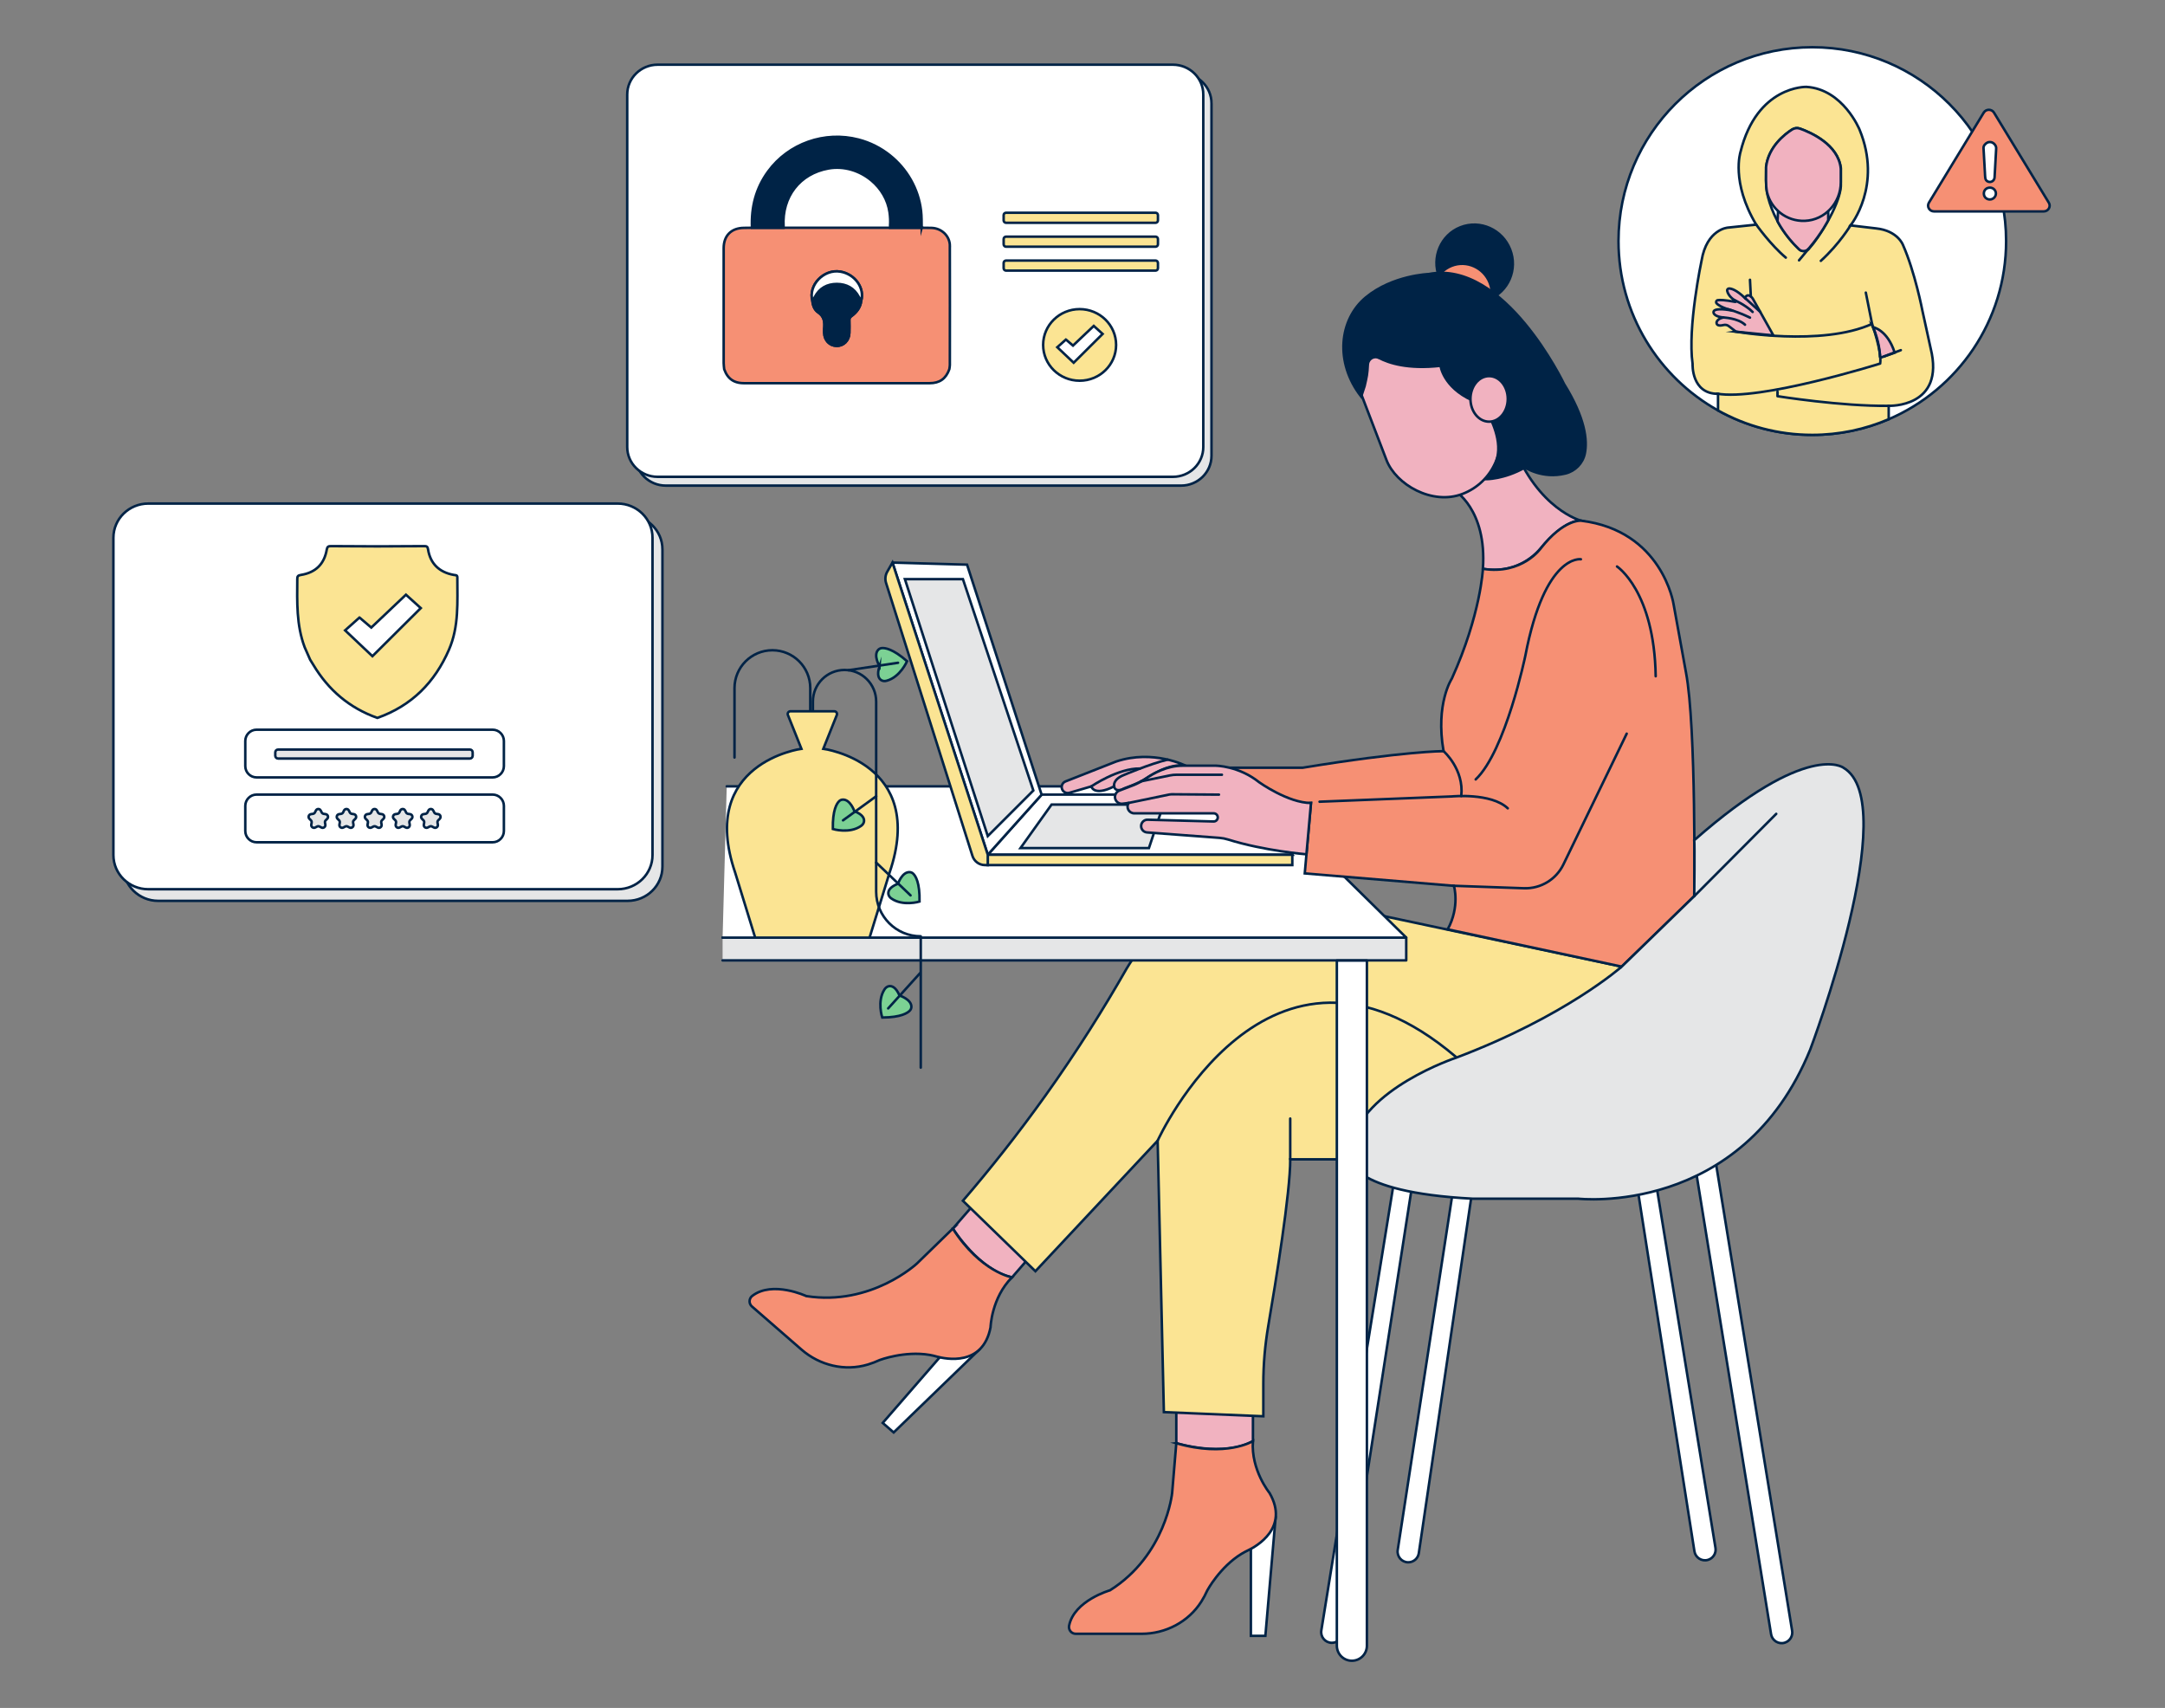 <?xml version="1.0" encoding="UTF-8"?>
<svg xmlns="http://www.w3.org/2000/svg" id="a" width="865.76" height="682.89" viewBox="0 0 865.76 682.89">
  <rect x="0" y="0" width="865.76" height="682.89" fill="#808080" stroke="none"/>
  <polygon points="379.08 538.92 352.99 568.93 357.37 572.74 391.18 540.02 379.08 538.92" fill="#fff" stroke="#002346" stroke-miterlimit="10"></polygon>
  <path d="M390.82,479.97l-9.78,11.25s10.57,16.88,23.68,19.49l8.15-9.38-22.05-21.36Z" fill="#f1b2c0" stroke="#002346" stroke-miterlimit="10"></path>
  <path d="M381.03,491.22l-14.3,13.92s-18.18,17.13-44.3,13.08c0,0-13.49-6.31-21.62-.07-1.36,1.05-1.43,3.08-.13,4.21l19.87,17.28c7.26,6.31,17.26,8.71,26.48,5.95,1.54-.46,3.13-1.06,4.78-1.82,0,0,9.87-3.73,19.89-2.04,1.02,.17,2.01,.42,3,.7,3.41,.93,18.35,4.07,21.4-11.73,0,0,.35-11.77,8.59-19.98,0,0-12.48-2.06-23.68-19.49Z" fill="#f69074" stroke="#002346" stroke-miterlimit="10"></path>
  <polygon points="500.21 614.31 500.21 654.07 506.01 654.07 510.06 607.2 500.21 614.31" fill="#fff" stroke="#002346" stroke-miterlimit="10"></polygon>
  <path d="M470.39,562.12v14.91s19.05,5.8,30.65-.83v-12.43l-30.65-1.66Z" fill="#f1b2c0" stroke="#002346" stroke-miterlimit="10"></path>
  <path d="M470.39,577.03l-1.66,19.88s-2.49,24.85-24.85,38.94c0,0-14.32,4.09-16.36,14.13-.34,1.68,.94,3.26,2.66,3.26h26.34c9.62,0,18.74-4.75,23.88-12.88,.86-1.36,1.67-2.86,2.41-4.51,0,0,5-9.29,13.67-14.59,.88-.54,1.8-1,2.72-1.45,3.18-1.53,16.52-8.97,8.46-22.9,0,0-7.46-9.11-6.63-20.71,0,0-10.77,6.63-30.65,.83Z" fill="#f69074" stroke="#002346" stroke-miterlimit="10"></path>
  <path d="M648.5,386.48l-120.95-25.68s-51.36-16.57-77.05,26.51c-9.05,15.87-19.72,32.89-32.31,50.54-11.18,15.67-22.37,29.73-33.14,42.25,9.67,9.39,19.33,18.78,29,28.17,16.29-17.4,32.59-34.79,48.88-52.19l2.49,108.53,39.77,1.66v-12.92c0-7.77,.66-15.53,1.97-23.19,3.11-18.19,8.8-53.36,8.8-66.62h38.11l97.76-70.42-3.31-6.63Z" fill="#fbe493" stroke="#002346" stroke-miterlimit="10"></path>
  <polyline points="288.96 374.89 562.34 374.89 562.34 384 288.96 384" fill="#e5e6e7" stroke="#002346" stroke-linecap="round" stroke-linejoin="round"></polyline>
  <path d="M290.61,314.41h210.26l61.44,60.44s0,.04-.01,.04H288.96" fill="#fff" stroke="#002346" stroke-linecap="round" stroke-linejoin="round"></path>
  <path d="M581.4,195.94s13.26,7.46,11.6,31.48c0,0,13.26,3.31,23.2-8.28,0,0,8.78-11.16,15.99-10.97,0,0-17.13-4.46-27.07-30.14l-3.31-7.28-20.4,25.19Z" fill="#f1b2c0" stroke="#002346" stroke-miterlimit="10"></path>
  <path d="M593,227.42s-.83,18.23-12.43,43.91c0,0-6.63,9.94-3.31,29,0,0-15.74,0-56.33,6.63h-29.82l20.71,15.74,12.43-1.66-2.49,28.17,59.65,4.97s2.49,8.28-2.49,17.4l69.59,14.91,29-28.17s.83-67.93-3.31-89.47l-4.97-27.34s-4.47-29.39-37.03-33.33c0,0-6.88-.63-15.99,10.97,0,0-7.46,10.77-23.2,8.28Z" fill="#f69074" stroke="#002346" stroke-miterlimit="10"></path>
  <path d="M416.54,317.72l-20.89,23.3c-.25,.28-.05,.72,.32,.72h120.81l-19.05-24.03h-81.19Z" fill="#fff" stroke="#002346" stroke-miterlimit="10"></path>
  <rect x="395" y="341.75" width="121.78" height="4.14" fill="#fbe493" stroke="#002346" stroke-miterlimit="10"></rect>
  <polygon points="408.08 339.09 420.51 321.69 465.24 321.69 459.44 339.09 408.08 339.09" fill="#e5e6e7" stroke="#002346" stroke-miterlimit="10"></polygon>
  <path d="M474.34,306.25s-13.07-6.75-27.98-1.78l-20.28,7.97c-1.47,.58-1.99,2.39-1.05,3.67h0c.6,.81,1.64,1.16,2.61,.88l8.79-2.57s.83,4.14,9.11,0c0,0,.11,2.35,3.37,1.17-.05-.35,5.84-1.92,9.52-4.45,0,0,9.11-6.43,15.92-4.89Z" fill="#f1b2c0" stroke="#002346" stroke-miterlimit="10"></path>
  <path d="M677.98,466.84l30.25,186.54c.4,2.56,2.96,4.17,5.44,3.43h0c2.06-.62,3.33-2.67,2.98-4.78l-30.86-189.32-7.8,4.14Z" fill="#fff" stroke="#002346" stroke-miterlimit="10"></path>
  <path d="M648.33,433.71l29.25,186.54c.4,2.56,2.96,4.17,5.44,3.43h0c2.06-.62,3.33-2.67,2.98-4.78l-30.86-189.32-6.8,4.14Z" fill="#fff" stroke="#002346" stroke-miterlimit="10"></path>
  <path d="M587.6,433.29l-28.67,186.47c-.38,2.56,1.58,4.87,4.17,4.9h0c2.15,.02,3.98-1.55,4.27-3.68l28.01-189.91-7.77,2.22Z" fill="#fff" stroke="#002346" stroke-miterlimit="10"></path>
  <path d="M558.53,465.68l-30.15,186.24c-.4,2.55,1.54,4.88,4.13,4.93h0c2.15,.04,3.99-1.52,4.3-3.64l29.51-189.69-7.79,2.17Z" fill="#fff" stroke="#002346" stroke-miterlimit="10"></path>
  <path d="M462.93,456.07s44.09-97.15,119.14-33.61" fill="none" stroke="#002346" stroke-linecap="round" stroke-linejoin="round"></path>
  <rect x="546.94" y="119.9" width="47.12" height="80.2" rx="23.56" ry="23.56" transform="translate(-19.47 214.8) rotate(-20.97)" fill="#f1b2c0" stroke="#002346" stroke-miterlimit="10"></rect>
  <path d="M451.33,321.04l-2.21,.28c-1.51,.3-2.97-.71-3.22-2.22h0c-.21-1.28,.5-2.53,1.71-2.99l5.42-2.08c1.91-.73,3.71-1.71,5.4-2.87,2.85-1.96,8.27-5.01,14.45-5.01h13.26s9.11,0,17.4,6.63c0,0,11.6,8.28,20.71,8.28l-1.83,20.52s-16.76-1.36-31.32-5.91c-1.1-.34-2.22-.57-3.37-.66l-29.06-2.18c-1.33-.1-2.35-1.2-2.35-2.54h0c0-1.43,1.18-2.58,2.61-2.54l26.36,.71c.92,.02,1.68-.71,1.68-1.63h0c0-.9-.73-1.63-1.63-1.63h-31.74c-2.09,0-3.43-2.31-2.3-4.07,.02-.02,.03-.05,.05-.07Z" fill="#f1b2c0" stroke="#002346" stroke-miterlimit="10"></path>
  <path d="M648.5,386.48s-22.37,19.88-66.28,36.45c0,0-37.38,12.39-41.91,34.88-.97,4.8,1.13,9.77,5.3,12.34,5.98,3.68,18.21,7.82,43.24,9.12h42.25s65.45,7.46,92.79-59.65c0,0,37.28-98.59,13.26-112.67,0,0-14.32-10.9-59.65,29,.24,1.79,0,22.37,0,22.37l-29,28.17Z" fill="#e5e6e7" stroke="#002346" stroke-miterlimit="10"></path>
  <path d="M534.59,384.06v273.95c0,3.32,2.69,6.01,6.01,6.01h0c3.32,0,6.01-2.69,6.01-6.01V384.06h-12.01Z" fill="#fff" stroke="#002346" stroke-linecap="round" stroke-linejoin="round"></path>
  <path d="M264.9,219.66v126.86c0,7.55-6.24,13.67-13.94,13.67H63.26c-7.7,0-13.94-6.12-13.94-13.67v-126.86c0-7.55,6.24-13.67,13.94-13.67H250.96c7.7,0,13.94,6.12,13.94,13.67h0Z" fill="#e5e6e7" stroke="#002346" stroke-miterlimit="10"></path>
  <path d="M260.93,215.01v126.86c0,7.55-6.24,13.67-13.94,13.67H59.29c-7.7,0-13.94-6.12-13.94-13.67v-126.86c0-7.55,6.24-13.67,13.94-13.67H246.99c7.7,0,13.94,6.12,13.94,13.67h0Z" fill="#fff" stroke="#002346" stroke-miterlimit="10"></path>
  <path d="M182.9,230.91c0-1.07-.69-.91-1.38-1.03-5.89-1.04-9.47-4.54-10.36-10.29-.16-1.04-.55-1.24-1.47-1.23-6.26,.05-12.52,.06-18.79,.09-6.18-.03-12.36-.04-18.54-.09-.99,0-1.48,.17-1.68,1.32-1.01,5.88-4.45,9.26-10.42,10.21-1.14,.18-1.38,.58-1.38,1.59-.07,9.21-.38,18.43,2.94,27.28l2.2,5c.44,.72,.9,1.42,1.33,2.15,5.99,9.98,14.38,17.17,25.55,21.13,13.76-4.86,23.01-14.27,28.66-27.32,4.02-9.28,3.32-19.07,3.33-28.79h0Z" fill="#fbe493" stroke="#002346" stroke-miterlimit="10"></path>
  <path d="M143.76,246.91l4.71,4.01,13.86-13.14,5.93,5.36-19.33,19.23-10.93-10.33,5.75-5.13Z" fill="#fff" stroke="#002346" stroke-miterlimit="10"></path>
  <path d="M196.99,336.77H102.59c-2.47,0-4.5-2.02-4.5-4.5v-10.07c0-2.47,2.02-4.5,4.5-4.5h94.41c2.47,0,4.5,2.02,4.5,4.5v10.07c0,2.47-2.02,4.5-4.5,4.5Zm0-25.94H102.59c-2.47,0-4.5-2.02-4.5-4.5v-10.07c0-2.47,2.02-4.5,4.5-4.5h94.41c2.47,0,4.5,2.02,4.5,4.5v10.07c0,2.47-2.02,4.5-4.5,4.5Z" fill="#fff" stroke="#002346" stroke-miterlimit="10"></path>
  <path d="M484.46,41.3V182.24c0,6.58-5.44,11.92-12.15,11.92h-206.06c-6.7,0-12.15-5.33-12.15-11.92V41.3c0-6.58,5.44-11.92,12.15-11.92h206.06c6.71,0,12.15,5.33,12.15,11.92h0Z" fill="#e5e6e7" stroke="#002346" stroke-miterlimit="10"></path>
  <path d="M481.18,37.79V178.73c0,6.58-5.44,11.92-12.15,11.92h-206.06c-6.7,0-12.15-5.33-12.15-11.92V37.79c0-6.58,5.44-11.92,12.15-11.92h206.06c6.71,0,12.15,5.33,12.15,11.92h0Z" fill="#fff" stroke="#002346" stroke-miterlimit="10"></path>
  <path d="M379.85,98.33c-.01-3.98-3.33-7.11-7.37-7.21-1.31-.03-2.61-.04-3.92-.05h-12.58s-42.7,0-42.7,0h-12.58c-1.04,.01-2.09,.04-3.14,.04-5.1,.02-8.17,3.07-8.17,8.15,0,15.3,0,30.6,0,45.91,0,.82,.14,1.64,.21,2.46,.37,1.03,.83,1.92,1.37,2.66,1.46,1.98,3.59,2.92,6.53,2.92,24.74,0,49.49,0,74.23,0,4.03,0,6.53-1.77,7.9-5.58,.07-.56,.21-1.13,.21-1.69,.01-15.87,.04-31.74-.01-47.61Zm-35.47,21.98c-.32,2.63-1.82,4.56-3.89,6.08-.62,.46-.87,.89-.85,1.64,.05,1.7,.04,3.41,0,5.11-.06,2.98-2.29,5.21-5.1,5.16-2.77-.05-4.87-2.24-4.94-5.16-.01-.57-.04-1.14,0-1.7,.22-2.56,.12-4.84-2.43-6.55-1.43-.96-2.15-2.74-2.3-4.58-1.79-6.22,4.51-12.83,11.15-11.71,5.86,.99,9.83,6.56,8.34,11.71h0Z" fill="#f69074" stroke="#002346" stroke-miterlimit="10"></path>
  <path d="M368.57,91.06h-12.58s-.05-.88-.05-.88c.13-1.76,.03-3.5-.21-5.25-.71-5.09-3.45-9.58-7.28-12.78-4.66-3.9-10.94-5.9-17.17-4.79-11.44,2.04-18.63,11.3-17.94,23.13-.02,.19-.03,.38-.04,.58h-12.58c-.37-8.22,1.54-15.79,6.46-22.52,8.16-11.18,22.58-16.28,36.15-12.75,4.65,1.21,8.9,3.38,12.53,6.28,6.79,5.41,11.41,13.35,12.46,22.18,.27,2.27,.21,4.54,.25,6.81h0Z" fill="#002346" stroke="#002346" stroke-miterlimit="10"></path>
  <path d="M344.38,120.31c-.32,2.63-1.82,4.56-3.89,6.08-.62,.46-.87,.89-.85,1.64,.05,1.7,.04,3.41,0,5.11-.06,2.98-2.28,5.21-5.1,5.16-2.77-.05-4.87-2.24-4.94-5.16-.01-.57-.04-1.14,0-1.7,.22-2.56,.12-4.84-2.43-6.55-1.43-.96-2.15-2.74-2.3-4.58,.32-.53,.67-1.04,.96-1.59,1.85-3.53,4.94-5.19,8.79-5.2,3.85,0,6.94,1.66,8.79,5.19,.29,.55,.64,1.06,.95,1.59Z" fill="#002346" stroke="#002346" stroke-miterlimit="10"></path>
  <path d="M344.38,120.31c-.32-.53-.67-1.04-.95-1.59-1.85-3.53-4.95-5.19-8.79-5.19-3.85,0-6.94,1.66-8.79,5.2-.29,.55-.64,1.06-.96,1.59-1.79-6.22,4.51-12.83,11.15-11.71,5.86,.99,9.82,6.56,8.34,11.71h0Z" fill="#fff" stroke="#002346" stroke-miterlimit="10"></path>
  <ellipse cx="431.73" cy="137.91" rx="14.59" ry="14.31" fill="#fbe493" stroke="#002346" stroke-miterlimit="10"></ellipse>
  <path d="M426.26,135.78l2.82,2.4,8.3-7.87,3.55,3.21-11.58,11.51-6.55-6.19,3.44-3.07Z" fill="#fff" stroke="#002346" stroke-miterlimit="10"></path>
  <path d="M462.1,89.08h-59.8c-.52,0-.94-.42-.95-.95v-2.12c0-.52,.42-.94,.95-.95h59.8c.52,0,.94,.42,.95,.95v2.12c0,.52-.42,.94-.95,.95Zm0,9.56h-59.8c-.52,0-.94-.42-.95-.95v-2.12c0-.52,.42-.94,.95-.95h59.8c.52,0,.94,.42,.95,.95v2.12c0,.52-.42,.94-.95,.95Zm0,9.56h-59.8c-.52,0-.94-.42-.95-.95v-2.12c0-.52,.42-.94,.95-.95h59.8c.52,0,.94,.42,.95,.95v2.12c0,.52-.42,.94-.95,.95Z" fill="#fbe493" stroke="#002346" stroke-miterlimit="10"></path>
  <path d="M802.22,96.38c0,31.95-19.33,59.38-46.94,71.24-9.37,4.03-19.71,6.26-30.56,6.26-13.68,0-26.53-3.54-37.69-9.77-23.75-13.24-39.81-38.61-39.81-67.73,0-42.8,34.7-77.5,77.5-77.5s77.5,34.7,77.5,77.5Z" fill="#fff" stroke="#002346" stroke-miterlimit="10"></path>
  <path d="M755.27,162.26v5.36c-9.37,4.03-19.71,6.26-30.56,6.26-13.68,0-26.53-3.54-37.69-9.77v-6.64c-10.77,0-10.17-11.97-10.17-11.97-2.09-14.67,3.59-41.31,3.59-41.31,2.09-12.57,10.48-13.18,10.48-13.18l11.37-1.19c-10.18-17.06-6.29-29.04-6.29-29.04,6.59-26.64,26.35-26.04,26.35-26.04,14.66,.9,21.25,17.06,21.25,17.06,9.28,22.45-3.59,38.32-3.59,38.32l10.18,1.2c8.67,.89,10.77,6.58,10.77,6.58,4.79,10.78,7.79,26.34,7.79,26.34l3.28,14.97c5.99,23.95-16.76,23.05-16.76,23.05Z" fill="#fbe493" stroke="#002346" stroke-miterlimit="10"></path>
  <path d="M726.92,94.87c-1.07,1.58-2.24,3.1-3.5,4.53-1.06,1.2-2.92,1.28-4.07,.18-7.76-7.45-10.96-15.54-12.27-20.53-.2-.75-.36-1.51-.49-2.28-.27-1.56-.39-3.14-.38-4.72l.03-5.31c.96-8.06,7.46-13.08,10.44-14.98,.92-.58,2.04-.72,3.07-.35,4.2,1.48,15.36,6.31,16.38,15.93,0,.02,0,.05,0,.07v5.94s1.01,6.38-9.21,21.52Z" fill="#fff" stroke="#002346" stroke-linecap="round" stroke-linejoin="round"></path>
  <path d="M694.21,132.62l-2.9-2.23c-.58-.45-1.34-.62-2.05-.44-1.15,.28-2.84,.46-2.84-.92,0,0,0-1.48,2.66-2.09,0,0,0-.01,0-.01-.36-.03-3.53-.35-3.85-1.92-.07-.34,.08-.72,.38-.9,.67-.42,2.49-.85,7.4,.13,0,0-5.25-1.31-6.59-3-.36-.46-.09-1.13,.48-1.22,.91-.14,2.85-.11,7.04,.69,.2,.04,.32-.23,.15-.34-1.19-.75-3.03-2.19-3.41-4.12-.09-.46,.26-.89,.72-.9,.98-.02,2.96,.55,6.39,3.8,0,0,.71-1.89,2.34-.63,.38,.29,.68,.67,.91,1.09l8.13,14.51-14.97-1.5Z" fill="#f1b2c0" stroke="#002346" stroke-miterlimit="10"></path>
  <path d="M748.99,130.82s5.69,.9,8.68,10.18l-5.42,1.93c-.22,.08-.46-.08-.47-.32-.03-1.47-.33-6.12-2.8-11.8Z" fill="#f1b2c0" stroke="#002346" stroke-miterlimit="10"></path>
  <path d="M711.03,84.36l-.23,4.09s2.81,5.73,8.62,11.24c1.09,1.03,2.84,.92,3.81-.22,5.35-6.3,7.86-11.43,7.86-11.43v-3.34l-20.06-.35Z" fill="#f1b2c0" stroke="#002346" stroke-miterlimit="10"></path>
  <path d="M736.12,67.34v5.57c0,8.12-6.28,15.09-14.39,15.39-7.34,.28-13.56-4.74-15.15-11.53-.27-1.56-.39-3.14-.38-4.72l.03-5.31c.95-8,7.37-13,10.37-14.93,.96-.62,2.14-.75,3.21-.37,4.26,1.52,15.29,6.34,16.3,15.9Z" fill="#f1b2c0" stroke="#002346" stroke-miterlimit="10"></path>
  <g>
    <path d="M793.27,45.04c.92-1.52,3.19-1.52,4.11,0l10.99,18.05,10.93,17.96c.94,1.54-.21,3.48-2.06,3.48h-43.83c-1.84,0-2.99-1.94-2.06-3.48l10.93-17.96,10.99-18.05Z" fill="#f69074" stroke="#002346" stroke-miterlimit="10"></path>
    <path d="M798.24,59.51c-.13,2.37-.26,4.74-.39,7.1-.08,1.44-.16,2.88-.24,4.32-.08,1.31-1.31,2.13-2.57,1.7-.74-.25-1.07-.84-1.16-1.55-.08-.64-.09-1.29-.13-1.94-.15-2.6-.29-5.2-.44-7.8-.04-.68-.08-1.36-.12-2.05-.03-.51,.11-.98,.44-1.38,.67-.83,1.5-1.27,2.61-1.06,.96,.18,2.17,1.34,2,2.65h0Zm-4.92,17.84c.01-1.36,1.05-2.34,2.45-2.33,1.31,.01,2.38,1.07,2.37,2.36-.01,1.31-1.12,2.39-2.45,2.37-1.37-.01-2.38-1.04-2.37-2.4h0Z" fill="#fff" stroke="#002346" stroke-miterlimit="10"></path>
  </g>
  <g>
    <ellipse cx="589.7" cy="105.29" rx="15.23" ry="15.49" transform="translate(2.2 222.21) rotate(-21.38)" fill="#002346" stroke="#002346" stroke-miterlimit="10"></ellipse>
    <ellipse cx="584.82" cy="117.37" rx="11.71" ry="11.91" transform="translate(-2.54 221.26) rotate(-21.38)" fill="#f69074" stroke="#002346" stroke-miterlimit="10"></ellipse>
    <path d="M551.53,143.13c3.72,1.98,11.4,4.6,24.54,3.12,0,0,.98,8.42,12.55,13.76,3.36,1.55,6.12,4.25,7.62,7.68,2.38,5.45,6.11,15.22-2.25,23.91,0,0,7.37,.14,15.87-4.7,0,0,6.82,4.7,16.15,2.41,3.84-.94,6.92-4.02,7.73-7.95,1.07-5.23,.24-14.07-8.32-27.85,0,0-23.77-49.79-54.09-43.93,0,0-14.4,.49-25.06,9.26-10.75,8.85-12.56,26.08-1.95,39.72l1.37-4.2c.92-3.99,1.09-4.77,1.29-8.56,.02-.38,.11-.76,.25-1.1h0c.73-1.7,2.66-2.42,4.28-1.56Z" fill="#002346" stroke="#002346" stroke-miterlimit="10"></path>
  </g>
  <ellipse cx="595.48" cy="159.49" rx="7.46" ry="9.11" fill="#f1b2c0" stroke="#002346" stroke-miterlimit="10"></ellipse>
  <path d="M632.18,223.61s-14.35-2.38-22.2,38.51c0,0-7.89,38.15-19.87,49.52" fill="none" stroke="#002346" stroke-linecap="round" stroke-linejoin="round"></path>
  <path d="M646.62,226.5s14.93,9.79,15.47,43.89" fill="none" stroke="#002346" stroke-linecap="round" stroke-linejoin="round"></path>
  <path d="M580.9,354.15l28.52,1c6.67,.23,12.85-3.49,15.76-9.5l25.32-52.31" fill="none" stroke="#002346" stroke-linecap="round" stroke-linejoin="round"></path>
  <path d="M527.68,320.55l52.9-2.11s15.68-1.55,22.36,4.75" fill="none" stroke="#002346" stroke-linecap="round" stroke-linejoin="round"></path>
  <path d="M577.26,300.33s8.29,7.22,7.08,17.95" fill="none" stroke="#002346" stroke-linecap="round" stroke-linejoin="round"></path>
  <path d="M450.84,321.14l16.78-3.47c.3-.06,.61-.09,.91-.09l18.92,.14" fill="none" stroke="#002346" stroke-linecap="round" stroke-linejoin="round"></path>
  <path d="M456.24,312.41l11.62-2.38c.86-.18,1.73-.26,2.6-.26h18.17" fill="none" stroke="#002346" stroke-linecap="round" stroke-linejoin="round"></path>
  <path d="M445.53,314.41s-.75-2.69,3.92-4.55c0,0,10.17-4.36,17.49-6.15" fill="none" stroke="#002346" stroke-linecap="round" stroke-linejoin="round"></path>
  <path d="M436.42,314.41s10.74-7.33,19.47-7.12" fill="none" stroke="#002346" stroke-linecap="round" stroke-linejoin="round"></path>
  <path d="M395,341.75l-38.1-116.78s0-.03,.02-.03l29.79,.83,29.82,91.96-21.54,24.03Z" fill="#fff" stroke="#002346" stroke-miterlimit="10"></path>
  <polygon points="361.86 231.56 395 334.29 413.22 316.07 385.06 231.56 361.86 231.56" fill="#e5e6e7" stroke="#002346" stroke-miterlimit="10"></polygon>
  <path d="M356.89,224.94l-2.09,3.66c-.78,1.36-.95,2.98-.48,4.47l34.55,109.15c.69,2.18,2.72,3.67,5,3.67h1.13v-4.14l-38.11-116.81s0,0,0,0Z" fill="#fbe493" stroke="#002346" stroke-miterlimit="10"></path>
  <path d="M293.72,302.87v-27.73c0-8.37,6.78-15.15,15.15-15.15h0c8.37,0,15.15,6.78,15.15,15.15v9.23" fill="none" stroke="#002346" stroke-linecap="round" stroke-linejoin="round"></path>
  <path d="M326.98,374.89h-25s-8-26-8-26c-15-44,26.5-49.5,26.5-49.5l-5.4-13.51c-.29-.71,.24-1.49,1.01-1.49h9.4s5.23,0,5.23,0h2.9c.77,0,1.29,.78,1.01,1.49l-5.4,13.51s41.5,5.5,26.5,49.5l-8,26h-20.73Z" fill="#fbe493" stroke="#002346" stroke-miterlimit="10"></path>
  <path d="M351.72,266.38s-2.62-4.36-.52-6.57c.35-.36,.81-.6,1.31-.67,1.35-.17,4.51,.25,10.21,5.23,0,0-2.73,6.37-8.18,7.82-.7,.19-1.47,.17-2.1-.21-.96-.58-1.92-2.02-.72-5.62Z" fill="#7cd194" stroke="#002346" stroke-miterlimit="10"></path>
  <path d="M341.66,324.33s-1.66-4.81-4.7-4.62c-.5,.03-.99,.23-1.35,.58-1,.92-2.71,3.61-2.56,11.18,0,0,6.63,2.01,11.26-1.23,.6-.42,1.07-1.02,1.19-1.74,.18-1.11-.31-2.77-3.84-4.16Z" fill="#7cd194" stroke="#002346" stroke-miterlimit="10"></path>
  <path d="M359.1,353.33s1.66-4.81,4.7-4.62c.5,.03,.99,.23,1.35,.58,1,.92,2.71,3.61,2.56,11.18,0,0-6.63,2.01-11.26-1.23-.6-.42-1.07-1.02-1.19-1.74-.18-1.11,.31-2.77,3.84-4.16Z" fill="#7cd194" stroke="#002346" stroke-miterlimit="10"></path>
  <path d="M325.07,283.87v-3.35c0-6.99,5.67-12.65,12.65-12.65h0c6.99,0,12.65,5.67,12.65,12.65v76.01c0,9.85,7.98,17.83,17.83,17.83h0v52.5" fill="none" stroke="#002346" stroke-linecap="round" stroke-linejoin="round"></path>
  <line x1="359.12" y1="265" x2="339.29" y2="267.97" fill="none" stroke="#002346" stroke-linecap="round" stroke-linejoin="round"></line>
  <line x1="337.12" y1="328" x2="350.38" y2="318.36" fill="none" stroke="#002346" stroke-linecap="round" stroke-linejoin="round"></line>
  <line x1="350.38" y1="344.89" x2="364.12" y2="358" fill="none" stroke="#002346" stroke-linecap="round" stroke-linejoin="round"></line>
  <path d="M359.7,398.04s4.85,1.53,4.75,4.57c-.02,.5-.21,.99-.54,1.37-.9,1.02-3.54,2.81-11.11,2.86,0,0-2.19-6.57,.93-11.28,.4-.61,.99-1.1,1.7-1.24,1.1-.21,2.77,.23,4.27,3.72Z" fill="#7cd194" stroke="#002346" stroke-miterlimit="10"></path>
  <line x1="367.91" y1="389.1" x2="355.17" y2="403.19" fill="none" stroke="#002346" stroke-linecap="round" stroke-linejoin="round"></line>
  <line x1="515.95" y1="463.53" x2="515.95" y2="447.23" fill="none" stroke="#002346" stroke-linecap="round" stroke-linejoin="round"></line>
  <line x1="677.5" y1="358.32" x2="710.3" y2="325.4" fill="none" stroke="#002346" stroke-linecap="round" stroke-linejoin="round"></line>
  <g>
    <path d="M128.27,324.08l.35,.72c.16,.32,.47,.55,.82,.6l.79,.12c.9,.13,1.26,1.23,.61,1.87l-.57,.56c-.26,.25-.38,.61-.31,.97l.14,.79c.15,.89-.79,1.58-1.59,1.15l-.71-.37c-.32-.17-.7-.17-1.02,0l-.71,.37c-.8,.42-1.74-.26-1.59-1.15l.14-.79c.06-.36-.06-.72-.31-.97l-.57-.56c-.65-.63-.29-1.74,.61-1.87l.79-.12c.36-.05,.66-.28,.82-.6l.35-.72c.4-.81,1.56-.81,1.96,0Z" fill="#e5e6e7" stroke="#002346" stroke-miterlimit="10"></path>
    <path d="M139.52,324.08l.35,.72c.16,.32,.47,.55,.82,.6l.79,.12c.9,.13,1.26,1.23,.61,1.87l-.57,.56c-.26,.25-.38,.61-.31,.97l.14,.79c.15,.89-.79,1.58-1.59,1.15l-.71-.37c-.32-.17-.7-.17-1.02,0l-.71,.37c-.8,.42-1.74-.26-1.59-1.15l.14-.79c.06-.36-.06-.72-.31-.97l-.57-.56c-.65-.63-.29-1.74,.61-1.87l.79-.12c.36-.05,.66-.28,.82-.6l.35-.72c.4-.81,1.56-.81,1.96,0Z" fill="#e5e6e7" stroke="#002346" stroke-miterlimit="10"></path>
    <path d="M150.77,324.08l.35,.72c.16,.32,.47,.55,.82,.6l.79,.12c.9,.13,1.26,1.23,.61,1.87l-.57,.56c-.26,.25-.38,.61-.31,.97l.14,.79c.15,.89-.79,1.58-1.59,1.15l-.71-.37c-.32-.17-.7-.17-1.02,0l-.71,.37c-.8,.42-1.74-.26-1.59-1.15l.14-.79c.06-.36-.06-.72-.31-.97l-.57-.56c-.65-.63-.29-1.74,.61-1.87l.79-.12c.36-.05,.66-.28,.82-.6l.35-.72c.4-.81,1.56-.81,1.96,0Z" fill="#e5e6e7" stroke="#002346" stroke-miterlimit="10"></path>
    <path d="M162.02,324.08l.35,.72c.16,.32,.47,.55,.82,.6l.79,.12c.9,.13,1.26,1.23,.61,1.87l-.57,.56c-.26,.25-.38,.61-.31,.97l.14,.79c.15,.89-.79,1.58-1.59,1.15l-.71-.37c-.32-.17-.7-.17-1.02,0l-.71,.37c-.8,.42-1.74-.26-1.59-1.15l.14-.79c.06-.36-.06-.72-.31-.97l-.57-.56c-.65-.63-.29-1.74,.61-1.87l.79-.12c.36-.05,.66-.28,.82-.6l.35-.72c.4-.81,1.56-.81,1.96,0Z" fill="#e5e6e7" stroke="#002346" stroke-miterlimit="10"></path>
    <path d="M173.27,324.08l.35,.72c.16,.32,.47,.55,.82,.6l.79,.12c.9,.13,1.26,1.23,.61,1.87l-.57,.56c-.26,.25-.38,.61-.31,.97l.14,.79c.15,.89-.79,1.58-1.59,1.15l-.71-.37c-.32-.17-.7-.17-1.02,0l-.71,.37c-.8,.42-1.74-.26-1.59-1.15l.14-.79c.06-.36-.06-.72-.31-.97l-.57-.56c-.65-.63-.29-1.74,.61-1.87l.79-.12c.36-.05,.66-.28,.82-.6l.35-.72c.4-.81,1.56-.81,1.96,0Z" fill="#e5e6e7" stroke="#002346" stroke-miterlimit="10"></path>
  </g>
  <line x1="723.24" y1="99.47" x2="719.42" y2="104.08" fill="none" stroke="#002346" stroke-linecap="round" stroke-linejoin="round"></line>
  <path d="M740.01,90.11s-4.39,7.39-11.88,14.19" fill="none" stroke="#002346" stroke-linecap="round" stroke-linejoin="round"></path>
  <path d="M702.3,89.82s5.82,8.18,11.82,13.18" fill="none" stroke="#002346" stroke-linecap="round" stroke-linejoin="round"></path>
  <line x1="697.8" y1="119.15" x2="703.93" y2="124.73" fill="none" stroke="#002346" stroke-linecap="round" stroke-linejoin="round"></line>
  <path d="M693.4,119.9s4.71,2.06,7.46,4.83" fill="none" stroke="#002346" stroke-linecap="round" stroke-linejoin="round"></path>
  <path d="M691,123.64s3.62,.86,8.8,3.36" fill="none" stroke="#002346" stroke-linecap="round" stroke-linejoin="round"></path>
  <path d="M689.09,126.94s5.9,.21,8.72,2.89" fill="none" stroke="#002346" stroke-linecap="round" stroke-linejoin="round"></path>
  <path d="M693.72,132.54s34.65,6.15,54.9-3.04c0,0,3.99,11.22,3.24,15.86,0,0-48.24,15.14-65.33,12.02" fill="none" stroke="#002346" stroke-linecap="round" stroke-linejoin="round"></path>
  <line x1="748.62" y1="129.5" x2="746.12" y2="117" fill="none" stroke="#002346" stroke-linecap="round" stroke-linejoin="round"></line>
  <line x1="700.14" y1="118.52" x2="699.8" y2="111.87" fill="none" stroke="#002346" stroke-linecap="round" stroke-linejoin="round"></line>
  <line x1="753.33" y1="142.55" x2="760.12" y2="140" fill="none" stroke="#002346" stroke-linecap="round" stroke-linejoin="round"></line>
  <path d="M710.8,156.56v1.85s25.62,4.1,44.47,3.85" fill="none" stroke="#002346" stroke-linecap="round" stroke-linejoin="round"></path>
  <path d="M187.9,303.29H111.19c-.61,0-1.11-.5-1.11-1.11v-1.38c0-.61,.5-1.11,1.11-1.11h76.71c.61,0,1.11,.5,1.11,1.11v1.38c0,.61-.5,1.11-1.11,1.11Z" fill="#e5e6e7" stroke="#002346" stroke-miterlimit="10"></path>
</svg>
